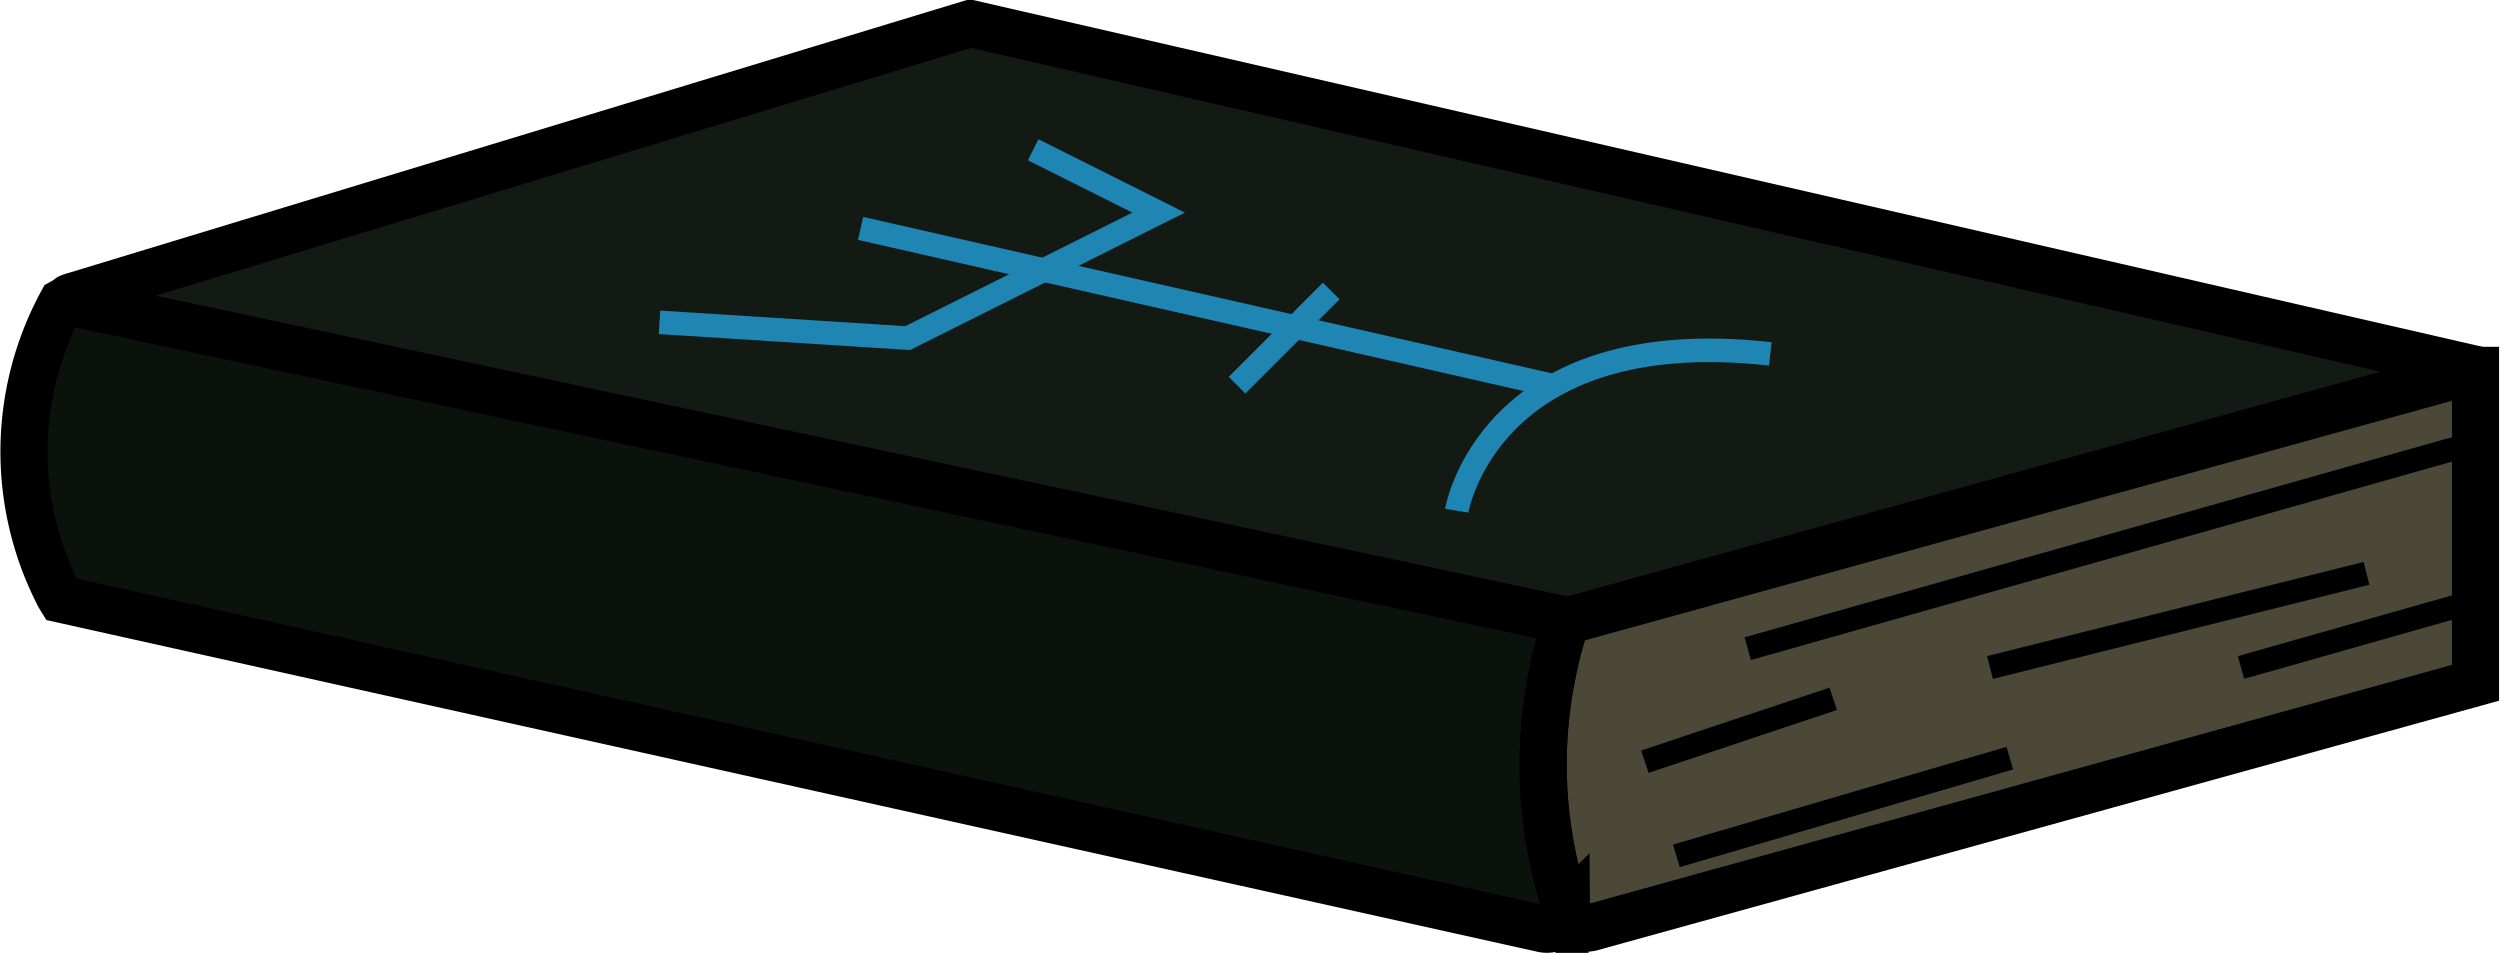 <svg xmlns="http://www.w3.org/2000/svg" viewBox="0 0 106.18 40.47"><defs><style>.cls-1{fill:#4c4838;}.cls-2{fill:#0b110b;}.cls-3{fill:#131913;}.cls-4,.cls-5,.cls-6{fill:none;stroke-miterlimit:10;}.cls-4,.cls-6{stroke:#000;}.cls-4{stroke-width:2px;}.cls-5{stroke:#1f85b2;}</style></defs><g id="Layer_2" data-name="Layer 2"><g id="Layer_5" data-name="Layer 5"><path class="cls-1" d="M105.18,25.51V29L67.6,39.39a.85.85,0,0,1-1.07-.76v-.06l-.06-.2a19.34,19.34,0,0,1-.54-9.75,18.91,18.91,0,0,1,.59-2.24s0,0,0,0l38.53-10.62.08,0s0,0,0,0Z"/><path class="cls-2" d="M66.53,26.35s0,0,0,0a17.16,17.16,0,0,0-.59,2.24,19.37,19.37,0,0,0,.51,9.73l.09.28a.83.83,0,0,1-1,.82l-62.93-14-.08-.13a13.29,13.29,0,0,1,.11-12.48l.09-.05.25.05,0,0Z"/><path class="cls-3" d="M105.06,15.67s0,.05,0,.06L66.53,26.35,3,12.81c-.08,0-.08-.16,0-.2L41.21,1Z"/><path class="cls-4" d="M66.52,26.38a17.16,17.16,0,0,0-.59,2.24,19.37,19.37,0,0,0,.51,9.73l.09.28a.83.83,0,0,1-1,.82l-62.93-14-.08-.13a13.29,13.29,0,0,1,.11-12.48l.09-.05.25.05L66.53,26.35"/><path class="cls-4" d="M105.06,15.73s0-.06,0-.06L41.21,1,3,12.61c-.1,0-.1.18,0,.2l0,0L66.53,26.35"/><path class="cls-4" d="M105.06,15.73l.08,0s0,0,0,0V29L67.6,39.39a.85.85,0,0,1-1.07-.76v-.06l-.06-.2a19.34,19.34,0,0,1-.54-9.75,18.91,18.91,0,0,1,.59-2.24s0,0,0,0Z"/><polyline class="cls-5" points="36.55 9.7 44.33 11.47 55.01 13.89 65.87 16.36"/><polyline class="cls-5" points="28.01 13.69 38.55 14.36 44.33 11.47 49.21 9.03 43.88 6.36"/><path class="cls-5" d="M61.87,21.69s1.33-8,13.32-6.66"/><polyline class="cls-5" points="52.54 16.36 55.01 13.89 56.54 12.36"/><line class="cls-6" x1="105.08" y1="18.82" x2="74.23" y2="27.55"/><line class="cls-6" x1="100.51" y1="24.35" x2="84.52" y2="28.35"/><line class="cls-6" x1="71.2" y1="36.35" x2="85.36" y2="32.2"/><line class="cls-6" x1="69.86" y1="32.35" x2="77.86" y2="29.68"/><line class="cls-6" x1="95.18" y1="28.35" x2="105.18" y2="25.51"/></g></g></svg>
